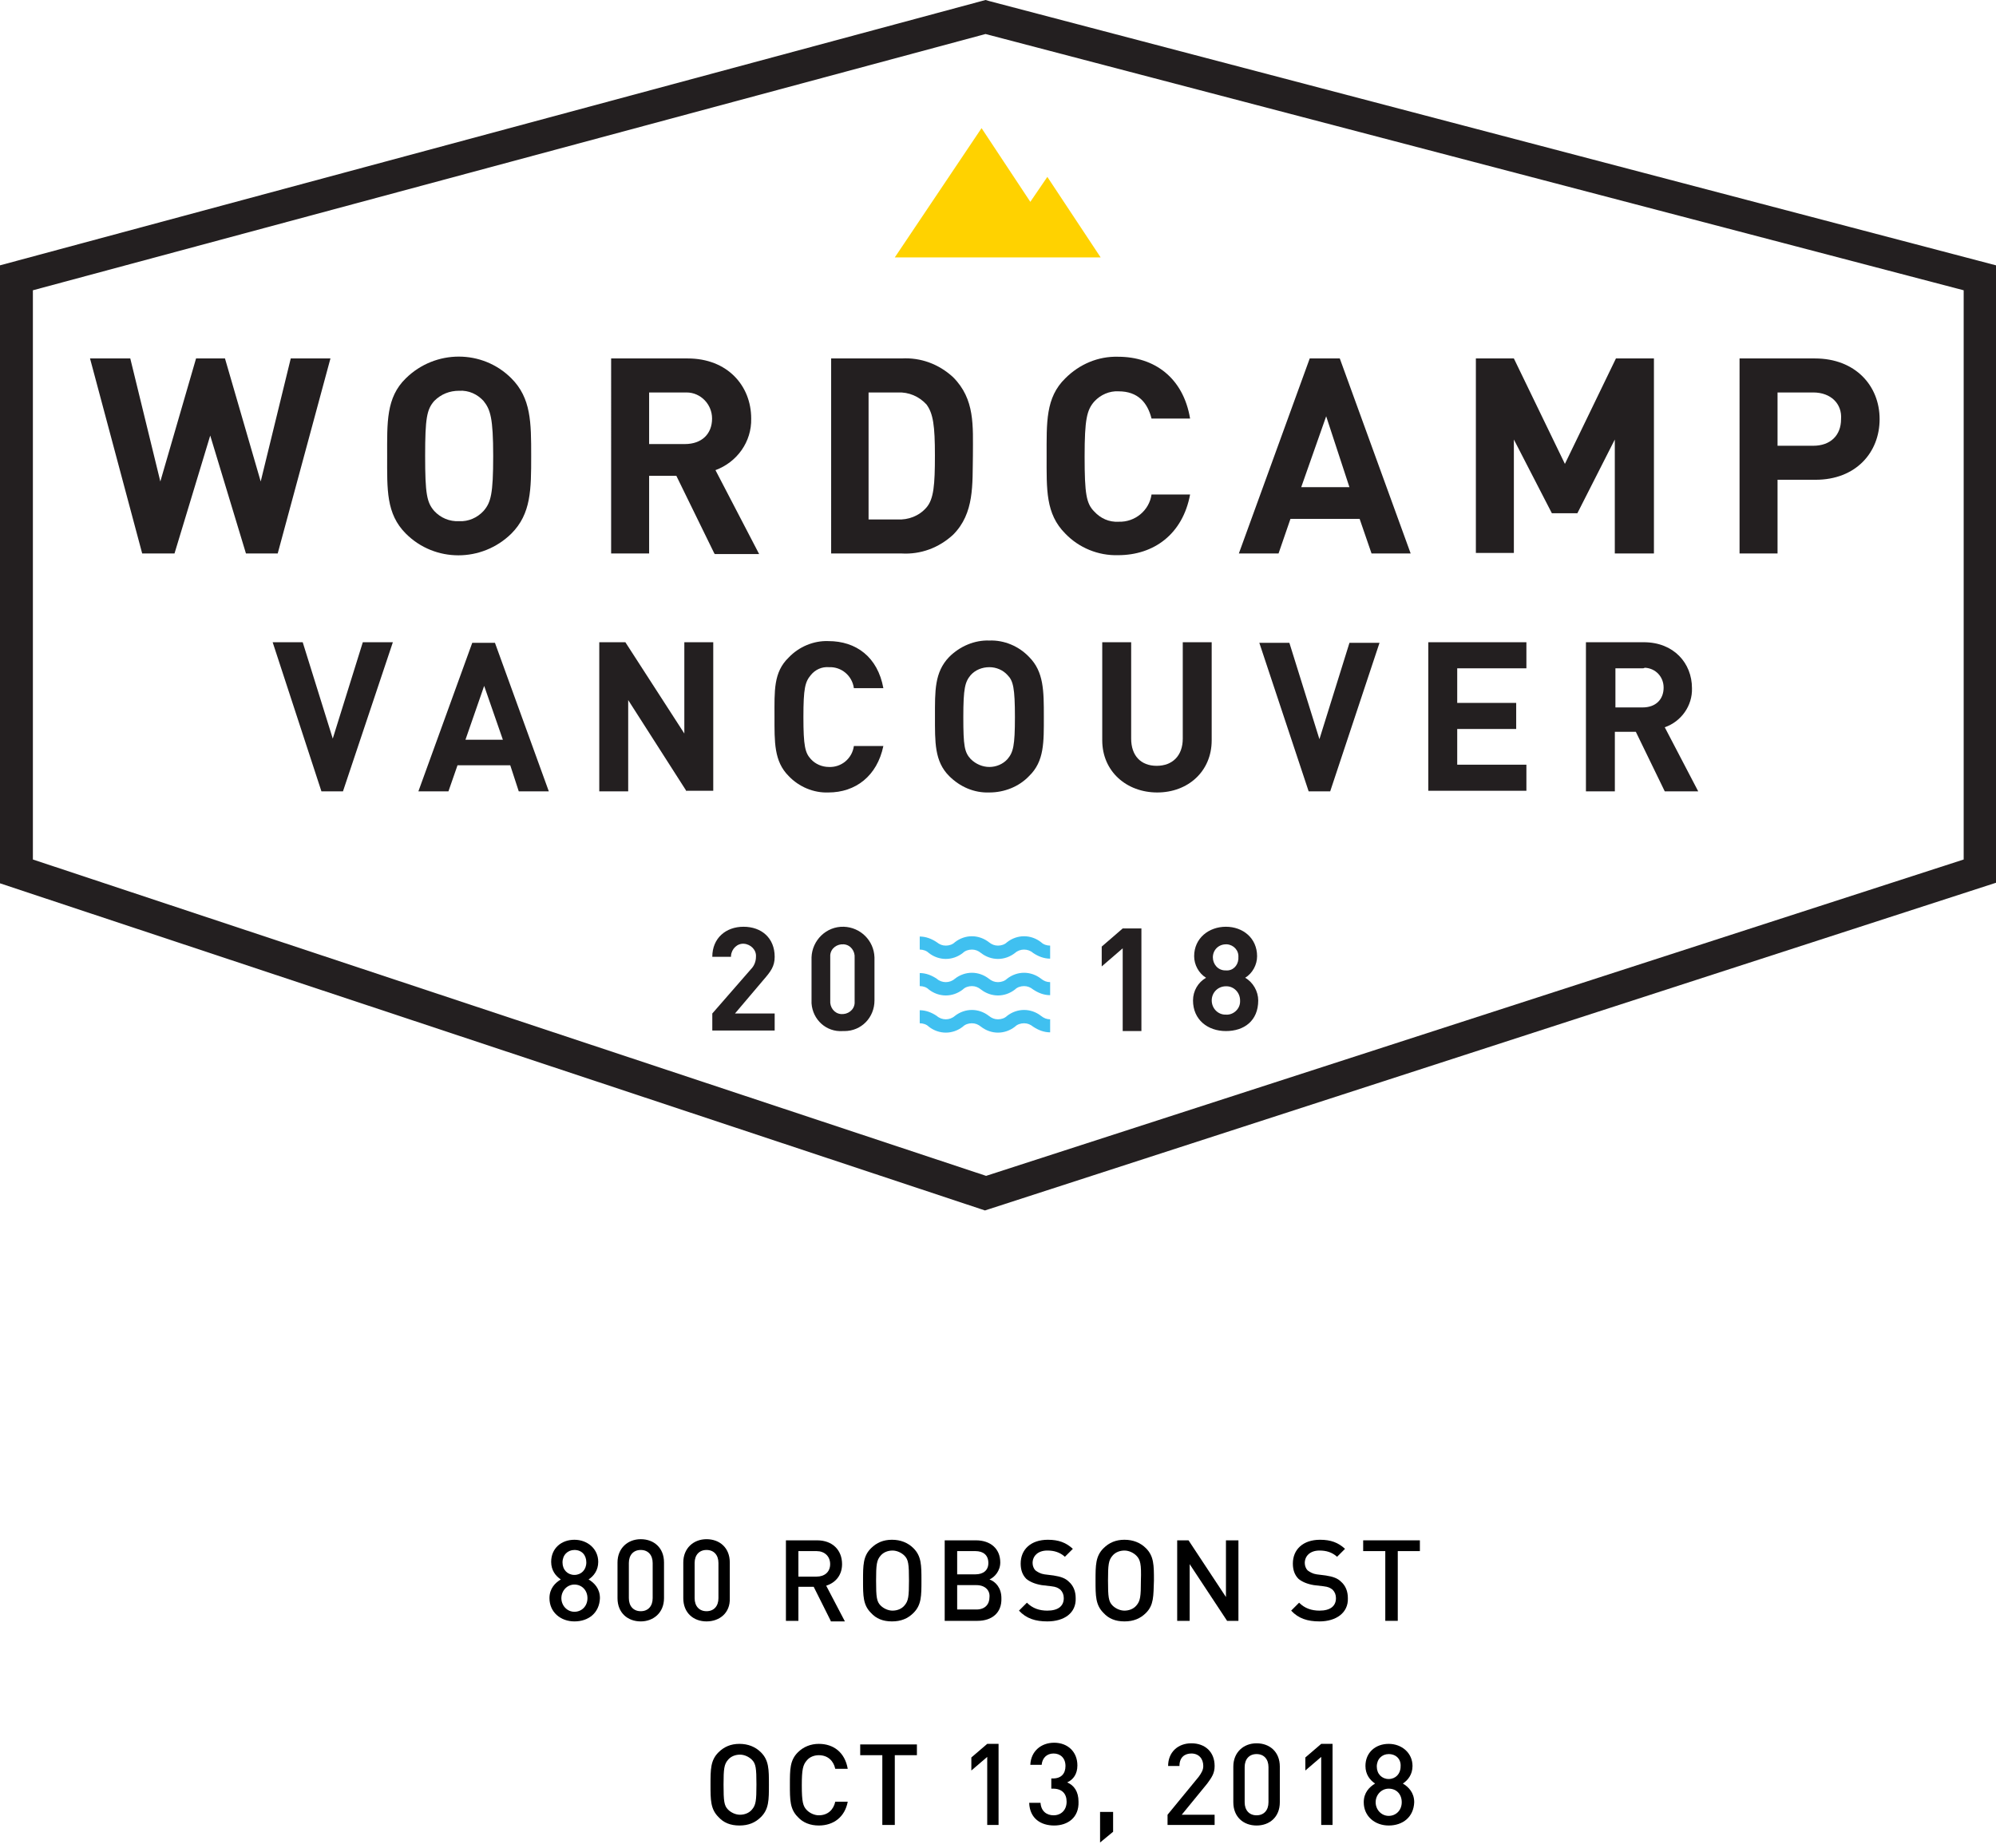<?xml version="1.0" encoding="utf-8"?>
<!-- Generator: Adobe Illustrator 22.1.0, SVG Export Plug-In . SVG Version: 6.00 Build 0)  -->
<svg version="1.1" id="Layer_1" xmlns="http://www.w3.org/2000/svg" xmlns:xlink="http://www.w3.org/1999/xlink" x="0px" y="0px"
	 viewBox="0 0 352 325.9" style="enable-background:new 0 0 352 325.9;" xml:space="preserve">
<style type="text/css">
	.st0{fill:#231F20;}
	.st1{fill:#FFD200;}
	.st2{fill:#40C0F0;}
	.st3{enable-background:new    ;}
</style>
<g id="Group_20" transform="translate(-511 -184.115)">
	<g id="Group_11" transform="translate(-13 -26.885)">
		<g id="Group_10" transform="translate(524 211)">
			<g id="Group_1" transform="translate(15.875 62.923)">
				<path id="Path_1" class="st0" d="M33.1,34.7h-5.6l-6.3-20.8l-6.3,20.8H9.2L0,0.3h7.1l5.3,21.7l6.3-21.7h5.1l6.3,21.7l5.3-21.7h7
					L33.1,34.7z"/>
				<path id="Path_2" class="st0" d="M74.3,31.2c-5.2,5.1-13.5,5.1-18.6,0c-3.5-3.5-3.3-7.8-3.3-13.7S52.2,7.2,55.7,3.8
					c5.2-5.1,13.5-5.1,18.6,0c3.5,3.5,3.5,7.8,3.5,13.7S77.8,27.7,74.3,31.2z M69.4,7.8c-1.1-1.2-2.6-1.9-4.3-1.8
					c-1.7,0-3.2,0.6-4.4,1.8c-1.3,1.5-1.6,3-1.6,9.7s0.3,8.2,1.6,9.7c1.1,1.2,2.7,1.9,4.4,1.8c1.6,0.1,3.2-0.6,4.3-1.8
					c1.3-1.5,1.7-3,1.7-9.7S70.6,9.3,69.4,7.8z"/>
				<path id="Path_3" class="st0" d="M110.1,34.7l-6.7-13.7h-4.8v13.7h-6.7V0.3h13.5c7,0,11.2,4.8,11.2,10.6
					c0.1,4.1-2.5,7.7-6.3,9.1l7.7,14.8h-7.8L110.1,34.7z M104.9,6.3h-6.3v9.1h6.3c3,0,4.8-1.8,4.8-4.5c0-2.5-2-4.6-4.5-4.6
					C105.2,6.3,105,6.3,104.9,6.3z"/>
				<path id="Path_4" class="st0" d="M152.2,31.4c-2.5,2.3-5.7,3.5-9.1,3.3h-12.4V0.3h12.4c3.4-0.2,6.6,1,9.1,3.3
					c3.9,3.9,3.5,8.6,3.5,13.8C155.6,22.5,156,27.6,152.2,31.4z M147.5,8.4c-1.3-1.4-3.1-2.2-5.1-2.1h-5.1v22.4h5.1
					c1.9,0.1,3.8-0.6,5.1-2.1c1.3-1.5,1.5-4,1.5-9.2C149,12.2,148.7,10,147.5,8.4L147.5,8.4z"/>
				<path id="Path_5" class="st0" d="M181.3,35c-3.5,0.1-6.9-1.3-9.3-3.8c-3.5-3.5-3.3-7.8-3.3-13.7S168.5,7.2,172,3.8
					c2.5-2.5,5.8-3.9,9.3-3.8c6.4,0,11.5,3.7,12.7,10.9h-6.8c-0.7-2.8-2.4-4.8-5.8-4.8c-1.6-0.1-3.2,0.6-4.3,1.8
					c-1.3,1.5-1.7,3.1-1.7,9.7s0.3,8.3,1.7,9.7c1.1,1.2,2.6,1.9,4.3,1.8c2.9,0.1,5.4-2,5.8-4.8h6.8C192.7,31.3,187.6,35,181.3,35z"
					/>
				<path id="Path_6" class="st0" d="M226,34.7l-2.1-6.1h-12.2l-2.1,6.1h-7l12.5-34.4h5.3l12.5,34.4L226,34.7z M218,10.5L213.6,23
					h8.5L218,10.5z"/>
				<path id="Path_7" class="st0" d="M268.9,34.7V14.6l-6.6,13h-4.5l-6.7-13v20h-6.7V0.3h6.7l9,18.6l9-18.6h6.7v34.4H268.9
					L268.9,34.7z"/>
				<path id="Path_8" class="st0" d="M304.3,21.7h-6.7v13h-6.7V0.3h13.3c7.1,0,11.4,4.8,11.4,10.7S311.4,21.7,304.3,21.7z
					 M303.9,6.3h-6.3v9.4h6.3c3,0,4.9-1.8,4.9-4.7C309,8.3,307,6.3,303.9,6.3z"/>
			</g>
			<g id="Group_2" transform="translate(48.084 113.077)">
				<path id="Path_9" class="st0" d="M12.4,26.5H8.6L0,0.2h5.3l5.3,17l5.3-17h5.3L12.4,26.5z"/>
				<path id="Path_10" class="st0" d="M43.4,26.5l-1.5-4.6h-9.3l-1.6,4.6h-5.3l9.5-26.2h4l9.5,26.2H43.4z M37.3,7.9l-3.3,9.5h6.6
					L37.3,7.9z"/>
				<path id="Path_11" class="st0" d="M73,26.5L62.7,10.4v16.1h-5.1V0.2h4.6l10.4,16.1V0.2h5.1v26.2H73z"/>
				<path id="Path_12" class="st0" d="M98,26.7c-2.6,0.1-5.2-1-7-2.9c-2.6-2.6-2.5-6-2.5-10.5S88.3,5.5,91,2.9C92.8,1,95.4-0.1,98,0
					c4.9,0,8.7,2.8,9.7,8.3h-5.2c-0.3-2.2-2.2-3.8-4.4-3.7C96.9,4.5,95.7,5,94.9,6c-1,1.2-1.3,2.3-1.3,7.4s0.3,6.3,1.3,7.4
					c0.8,0.9,2,1.4,3.2,1.4c2.2,0.1,4.1-1.5,4.4-3.7h5.2C106.6,23.8,102.8,26.7,98,26.7z"/>
				<path id="Path_13" class="st0" d="M133.4,23.8c-1.8,1.9-4.4,2.9-7,2.9c-2.7,0.1-5.2-1-7.1-2.9c-2.6-2.6-2.5-6-2.5-10.5
					s-0.1-7.8,2.5-10.5c1.9-1.9,4.5-3,7.1-2.9c2.6-0.1,5.2,1,7,2.9c2.6,2.6,2.6,6,2.6,10.5C136,17.8,136.1,21.2,133.4,23.8z
					 M129.6,6c-0.8-0.9-2-1.4-3.2-1.4c-1.3,0-2.5,0.5-3.3,1.4c-1,1.2-1.3,2.3-1.3,7.4s0.2,6.2,1.3,7.4c0.9,0.9,2.1,1.4,3.3,1.4
					c1.2,0,2.4-0.5,3.2-1.4c1-1.2,1.3-2.3,1.3-7.4S130.6,7,129.6,6L129.6,6z"/>
				<path id="Path_14" class="st0" d="M156,26.7c-5.4,0-9.7-3.7-9.7-9.2V0.2h5.1v17c0,3,1.7,4.8,4.5,4.8s4.6-1.8,4.6-4.8v-17h5.1
					v17.3C165.6,23,161.4,26.7,156,26.7z"/>
				<path id="Path_15" class="st0" d="M186.5,26.5h-3.8l-8.7-26.2h5.3l5.3,17l5.3-17h5.3L186.5,26.5z"/>
				<path id="Path_16" class="st0" d="M203.8,26.5V0.2h17.3v4.6h-12.2v6.1h10.4v4.6h-10.4v6.3h12.2v4.6H203.8z"/>
				<path id="Path_17" class="st0" d="M245.5,26.5L240.4,16h-3.7v10.5h-5.1V0.2h10.2c5.3,0,8.5,3.7,8.5,8.1c0.1,3.1-1.9,5.9-4.8,6.9
					l5.9,11.3L245.5,26.5z M241.6,4.8h-4.8v6.9h4.8c2.3,0,3.7-1.4,3.7-3.5c0-1.9-1.4-3.4-3.3-3.5C241.8,4.8,241.7,4.8,241.6,4.8z"/>
			</g>
			<path id="Path_18" class="st1" d="M184.7,31.2l-3,4.4l-8.6-13l-15.3,22.8h36.3L184.7,31.2z"/>
			<g id="Group_3">
				<path id="Path_19" class="st0" d="M173.7,213.5l-0.9-0.3L0,155.8V46.8L173.8,0l0.7,0.2L352,46.8v108.9L173.7,213.5z M5.8,151.6
					l168.1,55.8l172.4-55.8V51.2L173.8,6L5.8,51.2V151.6z"/>
			</g>
			<g id="Group_6" transform="translate(125.616 163.461)">
				<g id="Group_4">
					<path id="Path_20" class="st0" d="M0,18.3v-3l6.8-7.8c0.6-0.6,0.9-1.4,0.9-2.2C7.8,4.1,6.8,3.1,5.6,3C4.4,2.9,3.4,3.9,3.3,5.1
						c0,0.1,0,0.1,0,0.2H0C0,2,2.4,0,5.5,0C8.7,0,11,2,11,5.3c0,1.7-0.7,2.6-2,4.1L4,15.3h7v3L0,18.3L0,18.3z"/>
					<path id="Path_21" class="st0" d="M23,18.4c-2.9,0.2-5.3-2-5.5-4.9c0-0.2,0-0.3,0-0.5V5.4c0.1-3,2.6-5.5,5.7-5.4
						c2.9,0.1,5.3,2.4,5.4,5.4V13c0,3-2.3,5.4-5.3,5.4C23.2,18.4,23.1,18.4,23,18.4z M25.1,5.5c0.1-1.2-0.7-2.3-1.9-2.4
						c-1.2-0.1-2.3,0.7-2.4,1.9c0,0.2,0,0.3,0,0.5V13c-0.1,1.2,0.7,2.3,1.9,2.4c1.2,0.1,2.3-0.7,2.4-1.9c0-0.2,0-0.3,0-0.5V5.5z"/>
				</g>
				<g id="Group_5" transform="translate(68.675 0)">
					<path id="Path_22" class="st0" d="M3.7,18.3V3.8L0,7V3.5l3.7-3.2H7v18.1H3.7z"/>
					<path id="Path_23" class="st0" d="M21.9,18.4c-3.2,0-5.8-2-5.8-5.4c0-1.7,0.9-3.2,2.3-4c-1.3-0.8-2.1-2.3-2.1-3.8
						C16.3,2,18.9,0,21.9,0s5.5,2,5.5,5.2c0,1.5-0.8,3-2.1,3.8c1.4,0.8,2.3,2.4,2.3,4C27.6,16.6,25.1,18.4,21.9,18.4z M21.9,10.5
						c-1.4,0-2.5,1.1-2.5,2.5c0,1.4,1.1,2.5,2.4,2.5c0,0,0.1,0,0.1,0c1.3,0.1,2.5-1,2.5-2.3c0-0.1,0-0.2,0-0.2
						c0-1.4-1.1-2.5-2.4-2.5C21.9,10.5,21.9,10.5,21.9,10.5L21.9,10.5z M21.9,3.1c-1.3,0-2.3,1-2.3,2.3c0,1.2,0.9,2.3,2.2,2.3
						c0,0,0.1,0,0.1,0c1.2,0.1,2.1-0.8,2.2-2c0-0.1,0-0.2,0-0.3c0.1-1.2-0.8-2.2-2-2.3C22,3.1,21.9,3.1,21.9,3.1L21.9,3.1z"/>
				</g>
			</g>
			<g id="Group_7" transform="translate(162.196 165.187)">
				<path id="Path_24" class="st2" d="M23,3.9c-1.1,0-2.1-0.4-3-1c-0.9-0.8-2.3-0.8-3.2,0c-1.8,1.4-4.2,1.4-6,0
					c-0.5-0.4-1-0.6-1.6-0.6C8.6,2.3,8,2.5,7.6,2.9c-1.8,1.4-4.2,1.4-6,0C1.2,2.5,0.6,2.3,0,2.3V0c1.1,0,2.1,0.4,3,1
					c0.5,0.4,1,0.6,1.6,0.6c0.6,0,1.2-0.2,1.6-0.6c1.8-1.4,4.2-1.4,6,0c0.5,0.4,1,0.6,1.6,0.6c0.6,0,1.2-0.2,1.6-0.6
					c1.8-1.4,4.2-1.4,6,0c0.4,0.4,1,0.6,1.6,0.6L23,3.9z"/>
			</g>
			<g id="Group_8" transform="translate(162.196 171.629)">
				<path id="Path_25" class="st2" d="M23,3.9c-1.1,0-2.1-0.4-3-1c-0.5-0.4-1-0.6-1.6-0.6c-0.6,0-1.2,0.2-1.6,0.6
					c-1.8,1.4-4.2,1.4-6,0c-0.5-0.4-1-0.6-1.6-0.6C8.6,2.3,8,2.5,7.6,2.9c-1.8,1.4-4.2,1.4-6,0C1.2,2.5,0.6,2.3,0,2.3V0
					c1.1,0,2.1,0.4,3,1c0.9,0.8,2.3,0.8,3.2,0c1.8-1.4,4.2-1.4,6,0c0.5,0.4,1,0.6,1.6,0.6c0.6,0,1.2-0.2,1.6-0.6
					c1.8-1.4,4.2-1.4,6,0c0.5,0.4,1,0.6,1.6,0.6L23,3.9z"/>
			</g>
			<g id="Group_9" transform="translate(162.196 178.186)">
				<path id="Path_26" class="st2" d="M23,3.9c-1.1,0-2.1-0.4-3-1c-0.5-0.4-1-0.6-1.6-0.6c-0.6,0-1.2,0.2-1.6,0.6
					c-1.8,1.4-4.2,1.4-6,0c-0.5-0.4-1-0.6-1.6-0.6C8.6,2.3,8,2.5,7.6,2.9c-1.8,1.4-4.2,1.4-6,0C1.2,2.5,0.6,2.3,0,2.3V0
					c1.1,0,2.1,0.4,3,1c0.9,0.8,2.3,0.8,3.2,0c1.8-1.4,4.2-1.4,6,0c0.5,0.4,1,0.6,1.6,0.6c0.6,0,1.2-0.2,1.6-0.6
					c1.8-1.4,4.2-1.4,6,0c0.5,0.4,1,0.6,1.6,0.6L23,3.9z"/>
			</g>
		</g>
	</g>
	<g class="st3">
		<path d="M612.3,470.1c-2.4,0-4.4-1.6-4.4-4.1c0-1.7,1-2.7,2-3.3c-0.9-0.6-1.7-1.6-1.7-3.1c0-2.4,1.8-3.9,4.1-3.9
			c2.3,0,4.2,1.6,4.2,3.9c0,1.5-0.8,2.5-1.7,3.1c1,0.6,2,1.6,2,3.3C616.7,468.6,614.8,470.1,612.3,470.1z M612.3,463.6
			c-1.3,0-2.3,1.1-2.3,2.4s1,2.4,2.3,2.4s2.3-1,2.3-2.4S613.6,463.6,612.3,463.6z M612.3,457.5c-1.2,0-2.1,0.9-2.1,2.2
			c0,1.3,0.9,2.2,2.1,2.2s2.1-0.9,2.1-2.2C614.4,458.4,613.6,457.5,612.3,457.5z"/>
		<path d="M624,470.1c-2.3,0-4.1-1.5-4.1-4.1v-6.3c0-2.5,1.8-4.1,4.1-4.1c2.3,0,4.1,1.5,4.1,4.1v6.3
			C628.1,468.6,626.2,470.1,624,470.1z M626.1,459.8c0-1.4-0.8-2.3-2.1-2.3s-2.1,0.9-2.1,2.3v6.2c0,1.4,0.8,2.3,2.1,2.3
			s2.1-0.9,2.1-2.3V459.8z"/>
		<path d="M635.6,470.1c-2.3,0-4.1-1.5-4.1-4.1v-6.3c0-2.5,1.8-4.1,4.1-4.1c2.3,0,4.1,1.5,4.1,4.1v6.3
			C639.8,468.6,637.9,470.1,635.6,470.1z M637.7,459.8c0-1.4-0.8-2.3-2.1-2.3s-2.1,0.9-2.1,2.3v6.2c0,1.4,0.8,2.3,2.1,2.3
			s2.1-0.9,2.1-2.3V459.8z"/>
		<path d="M657.5,470l-3-6h-2.7v6h-2.2v-14.2h5.5c2.7,0,4.4,1.7,4.4,4.2c0,2-1.2,3.3-2.8,3.8l3.3,6.3H657.5z M655,457.7h-3.2v4.5
			h3.2c1.4,0,2.4-0.8,2.4-2.2S656.4,457.7,655,457.7z"/>
		<path d="M672.1,468.6c-1,1-2.2,1.5-3.8,1.5s-2.8-0.5-3.7-1.5c-1.4-1.4-1.4-3-1.4-5.7c0-2.7,0-4.3,1.4-5.7c1-1,2.2-1.5,3.7-1.5
			s2.8,0.5,3.8,1.5c1.4,1.4,1.4,3,1.4,5.7C673.5,465.6,673.5,467.2,672.1,468.6z M670.5,458.5c-0.5-0.5-1.3-0.9-2.1-0.9
			s-1.6,0.3-2.1,0.9c-0.7,0.8-0.8,1.6-0.8,4.4c0,2.9,0.1,3.7,0.8,4.4c0.5,0.5,1.3,0.9,2.1,0.9s1.6-0.3,2.1-0.9
			c0.7-0.8,0.8-1.6,0.8-4.4C671.3,460,671.2,459.2,670.5,458.5z"/>
		<path d="M683.4,470h-5.8v-14.2h5.5c2.6,0,4.3,1.5,4.3,3.9c0,1.5-1,2.6-1.9,3c1.1,0.4,2.1,1.5,2.1,3.3
			C687.7,468.6,685.9,470,683.4,470z M683,457.7h-3.2v4.1h3.2c1.4,0,2.3-0.7,2.3-2C685.3,458.4,684.4,457.7,683,457.7z M683.2,463.7
			h-3.4v4.3h3.4c1.5,0,2.3-0.9,2.3-2.2C685.6,464.6,684.7,463.7,683.2,463.7z"/>
		<path d="M695.7,470.1c-2.1,0-3.7-0.5-5-1.9l1.4-1.4c1,1,2.2,1.4,3.6,1.4c1.9,0,2.9-0.8,2.9-2.2c0-0.6-0.2-1.1-0.6-1.5
			c-0.4-0.3-0.7-0.5-1.6-0.6l-1.7-0.2c-1.2-0.2-2.1-0.6-2.7-1.1c-0.7-0.7-1-1.6-1-2.7c0-2.5,1.8-4.2,4.8-4.2c1.9,0,3.2,0.5,4.4,1.6
			l-1.4,1.4c-0.9-0.8-1.9-1.1-3.1-1.1c-1.7,0-2.6,1-2.6,2.2c0,0.5,0.2,1,0.5,1.3c0.4,0.3,0.9,0.6,1.6,0.7l1.6,0.2
			c1.3,0.2,2.1,0.5,2.7,1.1c0.8,0.7,1.2,1.7,1.2,2.9C700.8,468.6,698.7,470.1,695.7,470.1z"/>
		<path d="M713.1,468.6c-1,1-2.2,1.5-3.8,1.5s-2.8-0.5-3.7-1.5c-1.4-1.4-1.4-3-1.4-5.7c0-2.7,0-4.3,1.4-5.7c1-1,2.2-1.5,3.7-1.5
			s2.8,0.5,3.8,1.5c1.4,1.4,1.4,3,1.4,5.7C714.4,465.6,714.5,467.2,713.1,468.6z M711.4,458.5c-0.5-0.5-1.3-0.9-2.1-0.9
			s-1.6,0.3-2.1,0.9c-0.7,0.8-0.8,1.6-0.8,4.4c0,2.9,0.1,3.7,0.8,4.4c0.5,0.5,1.3,0.9,2.1,0.9s1.6-0.3,2.1-0.9
			c0.7-0.8,0.8-1.6,0.8-4.4C712.3,460,712.1,459.2,711.4,458.5z"/>
		<path d="M727.4,470l-6.6-10v10h-2.2v-14.2h2l6.6,10v-10h2.2V470H727.4z"/>
		<path d="M743.7,470.1c-2.1,0-3.7-0.5-5-1.9l1.4-1.4c1,1,2.2,1.4,3.6,1.4c1.9,0,2.9-0.8,2.9-2.2c0-0.6-0.2-1.1-0.6-1.5
			c-0.4-0.3-0.7-0.5-1.6-0.6l-1.7-0.2c-1.2-0.2-2.1-0.6-2.7-1.1c-0.7-0.7-1-1.6-1-2.7c0-2.5,1.8-4.2,4.8-4.2c1.9,0,3.2,0.5,4.4,1.6
			l-1.4,1.4c-0.9-0.8-1.9-1.1-3.1-1.1c-1.7,0-2.6,1-2.6,2.2c0,0.5,0.2,1,0.5,1.3c0.4,0.3,0.9,0.6,1.6,0.7l1.6,0.2
			c1.3,0.2,2.1,0.5,2.7,1.1c0.8,0.7,1.2,1.7,1.2,2.9C748.8,468.6,746.6,470.1,743.7,470.1z"/>
		<path d="M757.5,457.7V470h-2.2v-12.3h-3.9v-1.9h10v1.9H757.5z"/>
	</g>
	<g class="st3">
		<path d="M645.2,504.6c-1,1-2.2,1.5-3.8,1.5s-2.8-0.5-3.7-1.5c-1.4-1.4-1.4-3-1.4-5.7c0-2.7,0-4.3,1.4-5.7c1-1,2.2-1.5,3.7-1.5
			s2.8,0.5,3.8,1.5c1.4,1.4,1.4,3,1.4,5.7C646.6,501.6,646.6,503.2,645.2,504.6z M643.6,494.5c-0.5-0.5-1.3-0.9-2.1-0.9
			s-1.6,0.3-2.1,0.9c-0.7,0.8-0.8,1.6-0.8,4.4c0,2.9,0.1,3.7,0.8,4.4c0.5,0.5,1.3,0.9,2.1,0.9s1.6-0.3,2.1-0.9
			c0.7-0.8,0.8-1.6,0.8-4.4C644.4,496,644.3,495.2,643.6,494.5z"/>
		<path d="M655.4,506.1c-1.5,0-2.8-0.5-3.7-1.5c-1.4-1.4-1.4-3-1.4-5.7c0-2.7,0-4.3,1.4-5.7c1-1,2.3-1.5,3.7-1.5
			c2.6,0,4.6,1.5,5.1,4.4h-2.2c-0.3-1.4-1.3-2.4-2.9-2.4c-0.8,0-1.6,0.3-2.1,0.9c-0.7,0.8-0.9,1.6-0.9,4.4c0,2.9,0.2,3.7,0.9,4.4
			c0.5,0.5,1.3,0.9,2.1,0.9c1.6,0,2.6-1,2.9-2.4h2.2C660,504.6,658,506.1,655.4,506.1z"/>
		<path d="M668.8,493.7V506h-2.2v-12.3h-3.9v-1.9h10v1.9H668.8z"/>
		<path d="M685.1,506v-12l-2.8,2.4v-2.3l2.8-2.4h2V506H685.1z"/>
		<path d="M696.9,506.1c-2.3,0-4.3-1.2-4.4-4h2c0.1,1.5,1.1,2.2,2.3,2.2c1.3,0,2.3-0.9,2.3-2.4c0-1.4-0.8-2.3-2.4-2.3h-0.3v-1.8h0.3
			c1.5,0,2.2-0.9,2.2-2.2c0-1.4-0.9-2.2-2.1-2.2c-1.2,0-2,0.8-2.1,2h-2c0.1-2.4,1.9-3.9,4.2-3.9c2.4,0,4.1,1.6,4.1,4
			c0,1.5-0.7,2.5-1.8,3c1.2,0.5,2,1.6,2,3.4C701.3,504.7,699.3,506.1,696.9,506.1z"/>
		<path d="M705,509.1v-5.4h2.3v3.5L705,509.1z"/>
		<path d="M716.9,506v-1.8l5.5-6.7c0.5-0.7,0.8-1.2,0.8-1.9c0-1.3-0.8-2.2-2.1-2.2c-1.1,0-2.1,0.6-2.1,2.2h-2c0-2.4,1.7-4,4.1-4
			c2.4,0,4.1,1.5,4.1,4c0,1.3-0.5,2-1.3,3.1l-4.5,5.5h5.8v1.8H716.9z"/>
		<path d="M732.6,506.1c-2.3,0-4.1-1.5-4.1-4.1v-6.3c0-2.5,1.8-4.1,4.1-4.1c2.3,0,4.1,1.5,4.1,4.1v6.3
			C736.7,504.6,734.9,506.1,732.6,506.1z M734.7,495.8c0-1.4-0.8-2.3-2.1-2.3s-2.1,0.9-2.1,2.3v6.2c0,1.4,0.8,2.3,2.1,2.3
			s2.1-0.9,2.1-2.3V495.8z"/>
		<path d="M744,506v-12l-2.8,2.4v-2.3l2.8-2.4h2V506H744z"/>
		<path d="M755.9,506.1c-2.4,0-4.4-1.6-4.4-4.1c0-1.7,1-2.7,2-3.3c-0.9-0.6-1.7-1.6-1.7-3.1c0-2.4,1.8-3.9,4.1-3.9
			c2.3,0,4.2,1.6,4.2,3.9c0,1.5-0.8,2.5-1.7,3.1c1,0.6,2,1.6,2,3.3C760.3,504.6,758.4,506.1,755.9,506.1z M755.9,499.6
			c-1.3,0-2.3,1.1-2.3,2.4s1,2.4,2.3,2.4s2.3-1,2.3-2.4S757.3,499.6,755.9,499.6z M755.9,493.5c-1.2,0-2.1,0.9-2.1,2.2
			c0,1.3,0.9,2.2,2.1,2.2s2.1-0.9,2.1-2.2C758.1,494.4,757.2,493.5,755.9,493.5z"/>
	</g>
</g>
</svg>

